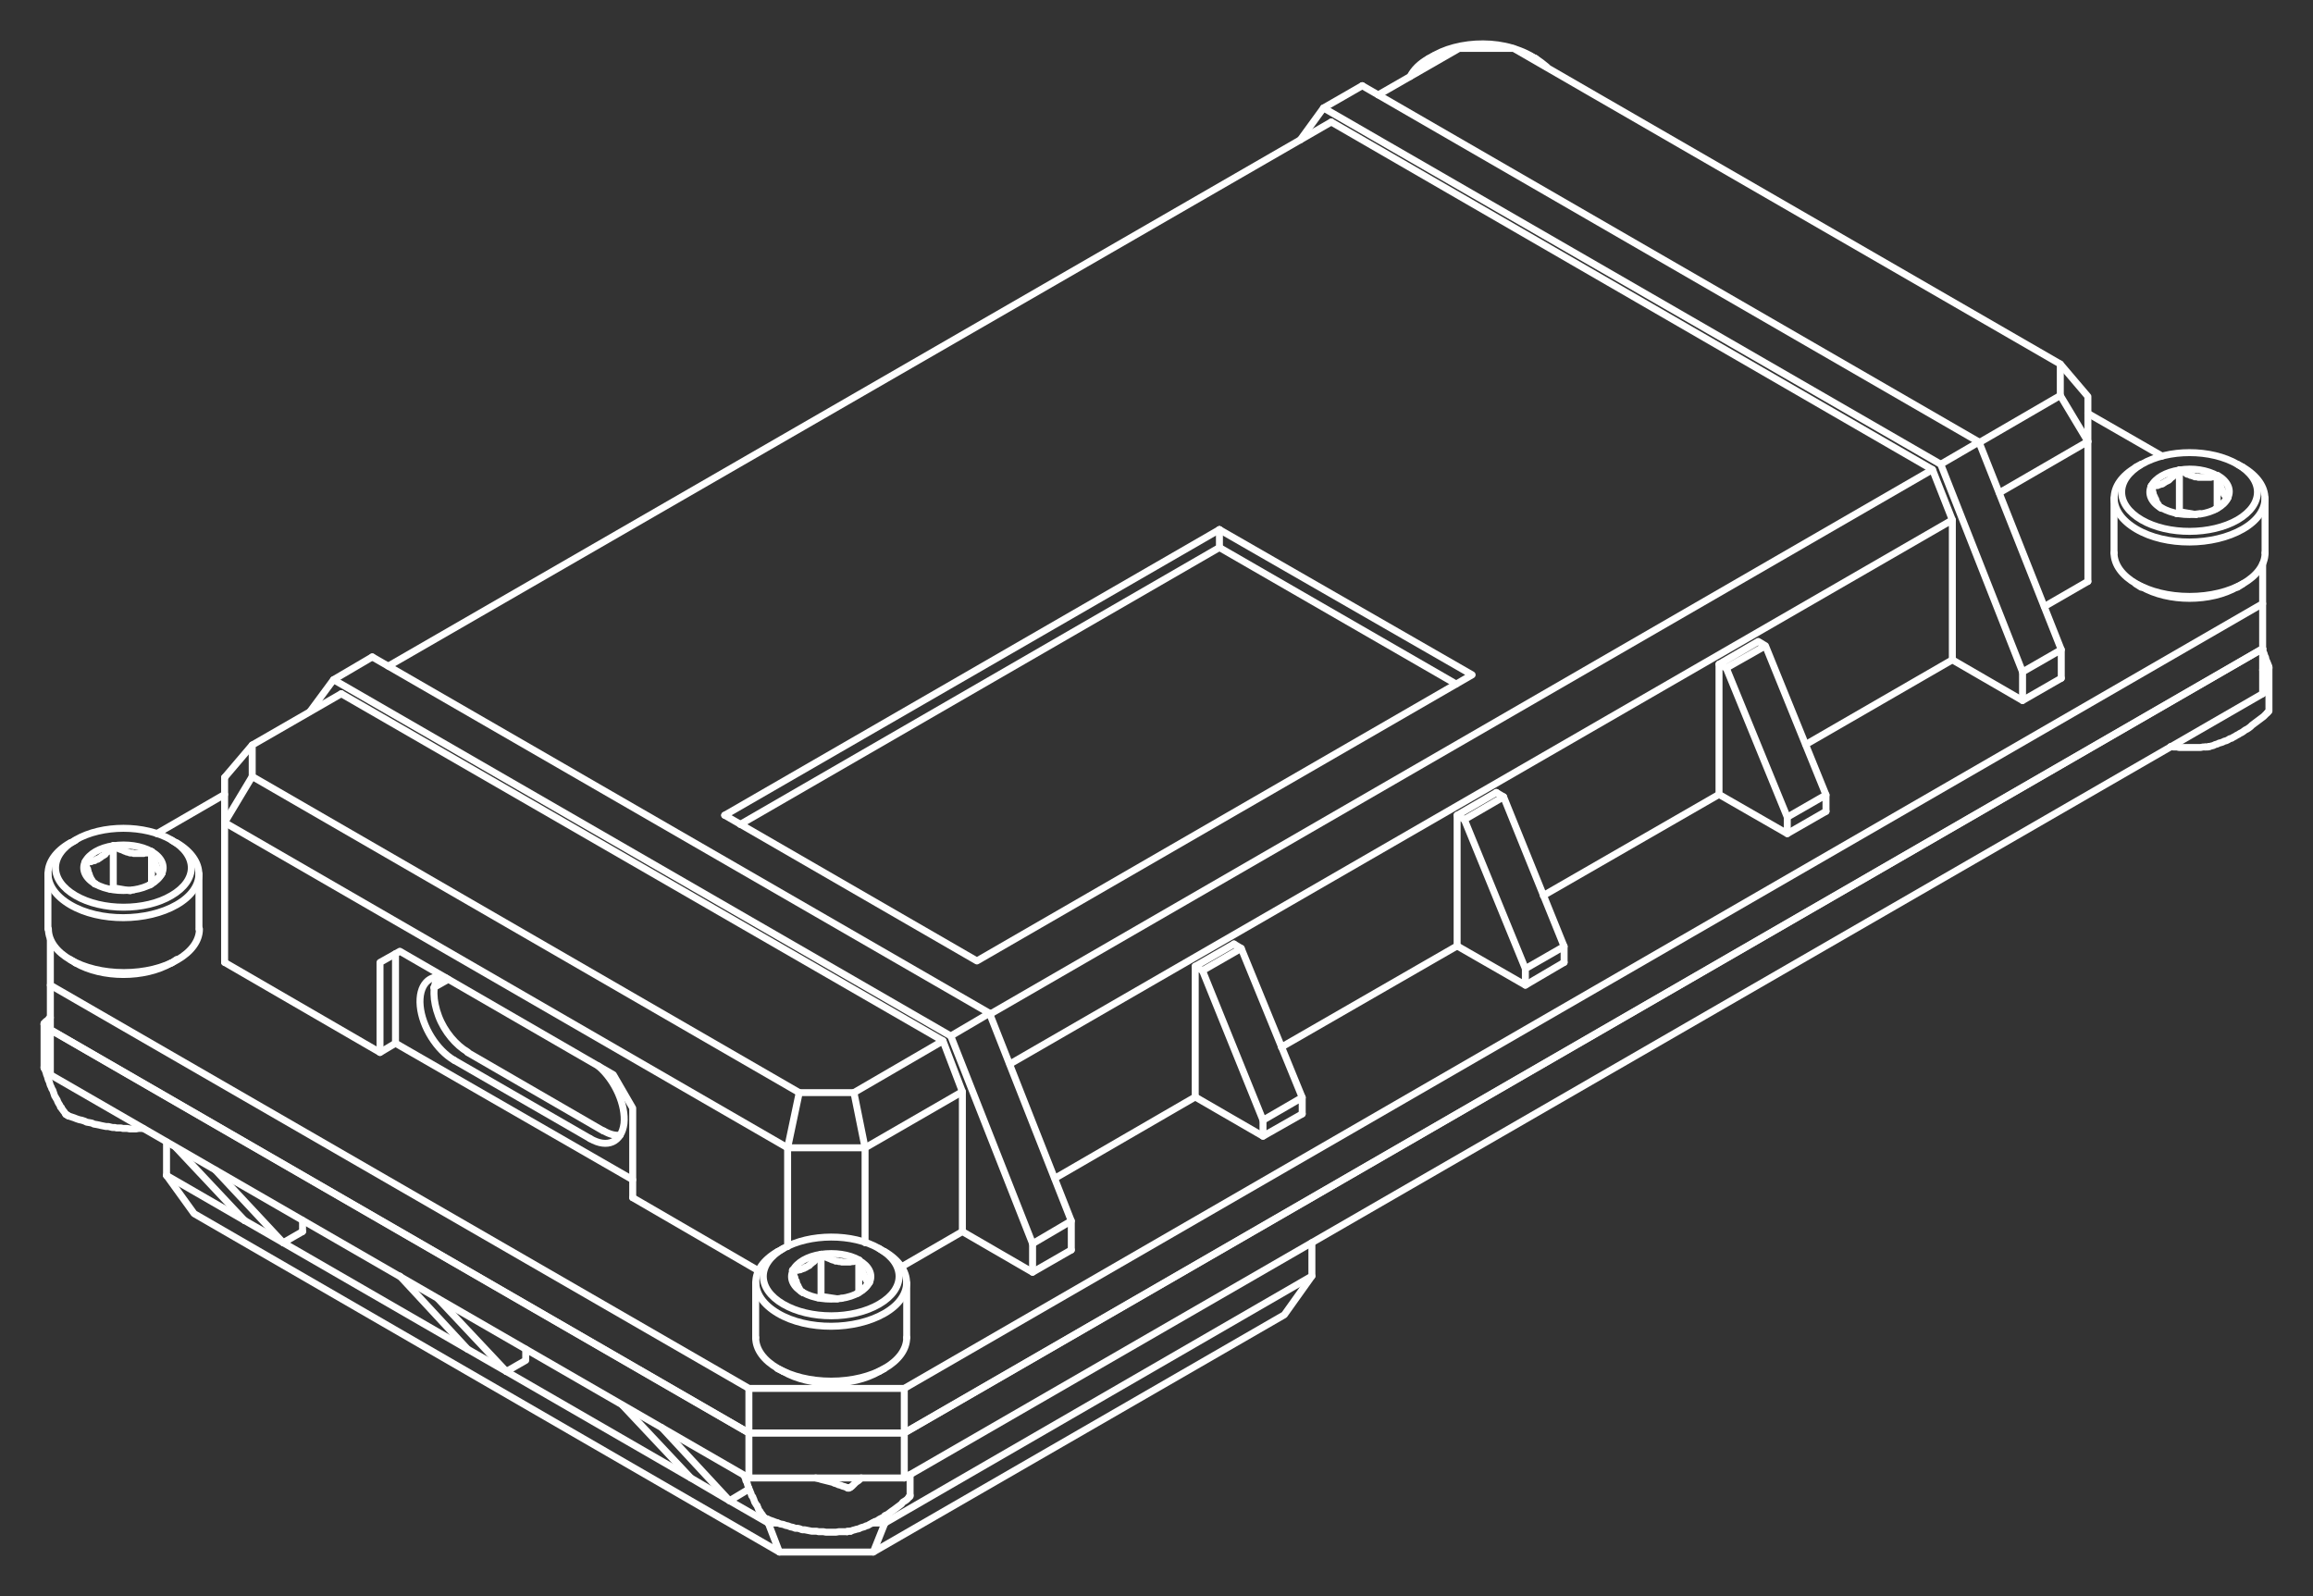 <?xml version="1.0" encoding="utf-8"?>
<!-- Generator: Adobe Illustrator 28.0.0, SVG Export Plug-In . SVG Version: 6.00 Build 0)  -->
<svg version="1.1" id="Layer_2_00000163040849868231744880000010380306800906765467_"
	 xmlns="http://www.w3.org/2000/svg" xmlns:xlink="http://www.w3.org/1999/xlink" x="0px" y="0px" viewBox="0 0 477.8 329.7"
	 style="enable-background:new 0 0 477.8 329.7;" xml:space="preserve">
<rect x="0" y="0" width="477.8" height="329.7" fill="#333333" stroke="none"/>
<style type="text/css">
	.st0{fill:none;stroke:#FFFFFF;stroke-width:1.44;stroke-linecap:round;stroke-linejoin:round;}
</style>
<g>
	<line class="st0" x1="149.7" y1="168.4" x2="251.9" y2="109.4"/>
	<polyline class="st0" points="152.9,170.3 251.9,113.1 251.9,109.4 	"/>
	<polyline class="st0" points="251.9,109.4 304.1,139.4 201.8,198.5 149.7,168.4 	"/>
	<line class="st0" x1="251.9" y1="113.1" x2="300.8" y2="141.3"/>
	<line class="st0" x1="96.6" y1="217.4" x2="124.6" y2="233.6"/>
	<path class="st0" d="M124.7,233.6c1.2,0.7,2.3,1,3.4,0.9"/>
	<path class="st0" d="M90.5,201.8c-1.2,1.8-1.1,4.9,0.1,8.1s3.6,6,6,7.4"/>
	<polyline class="st0" points="364.7,133.4 356.6,138 355.1,137.2 363.2,132.5 364.7,133.4 377.2,164.2 377.2,167.6 	"/>
	<polyline class="st0" points="356.6,138 369.2,168.8 369.2,172.2 355.1,164.1 355.1,137.2 	"/>
	<line class="st0" x1="377.2" y1="167.6" x2="369.2" y2="172.2"/>
	<line class="st0" x1="369.2" y1="168.8" x2="377.2" y2="164.2"/>
	<line class="st0" x1="431.3" y1="120.1" x2="422.3" y2="125.3"/>
	<polyline class="st0" points="425.8,140.1 417.8,144.7 403.3,136.3 373,153.8 	"/>
	<line class="st0" x1="355.1" y1="164.1" x2="318.8" y2="185"/>
	<polyline class="st0" points="323.1,198.8 315.1,203.5 301,195.4 264.7,216.3 	"/>
	<polyline class="st0" points="269,230.1 260.9,234.7 246.9,226.6 217.9,243.4 	"/>
	<polyline class="st0" points="221.3,258.2 213.3,262.8 198.8,254.4 186.2,261.7 	"/>
	<line class="st0" x1="156.7" y1="262.5" x2="130.7" y2="247.4"/>
	<polyline class="st0" points="130.7,243.7 81.7,215.5 78.5,217.4 46.4,198.8 	"/>
	<line class="st0" x1="46.4" y1="164.1" x2="32.4" y2="172.2"/>
	<polyline class="st0" points="467.4,116.5 467.4,124.7 186.8,286.8 154.7,286.8 10.4,203.5 10.4,194.1 	"/>
	<line class="st0" x1="446.6" y1="94.2" x2="431.3" y2="85.4"/>
	<polyline class="st0" points="323.1,198.8 323.1,195.5 315.1,200.1 315.1,203.5 	"/>
	<polyline class="st0" points="323.1,195.5 310.6,164.6 309.1,163.7 	"/>
	<polyline class="st0" points="310.6,164.6 302.5,169.3 315.1,200.1 	"/>
	<polyline class="st0" points="302.5,169.3 301,168.4 309.1,163.7 	"/>
	<line class="st0" x1="301" y1="195.4" x2="301" y2="168.4"/>
	<polyline class="st0" points="403.3,136.3 403.3,107.4 208.6,219.8 	"/>
	<polyline class="st0" points="246.9,226.6 246.9,199.6 254.9,195 	"/>
	<polyline class="st0" points="246.9,199.6 248.4,200.5 260.9,231.4 260.9,234.7 	"/>
	<polyline class="st0" points="269,230.1 269,226.7 260.9,231.4 	"/>
	<polyline class="st0" points="269,226.7 256.4,195.9 254.9,195 	"/>
	<line class="st0" x1="256.4" y1="195.9" x2="248.4" y2="200.5"/>
	<polyline class="st0" points="425.8,140.1 425.8,134.2 417.8,138.8 417.8,144.7 	"/>
	<polyline class="st0" points="425.8,134.2 408.8,91.3 281.4,17.7 	"/>
	<polyline class="st0" points="268.6,28.9 273.4,22.3 400.9,95.9 417.8,138.8 	"/>
	<polyline class="st0" points="403.3,107.4 399.2,97 275,25.2 	"/>
	<line class="st0" x1="273.4" y1="22.3" x2="281.4" y2="17.7"/>
	<line class="st0" x1="400.9" y1="95.9" x2="408.8" y2="91.3"/>
	<polyline class="st0" points="413,101.8 431.3,91.2 431.3,120.1 	"/>
	<polyline class="st0" points="408.9,91.4 425.6,81.7 431.3,91.2 	"/>
	<line class="st0" x1="399.2" y1="97" x2="204.5" y2="209.5"/>
	<polyline class="st0" points="284.7,19.6 301.4,10 312.7,10 425.6,75.2 425.6,81.7 	"/>
	<line class="st0" x1="80.2" y1="137.6" x2="275" y2="25.2"/>
	<polyline class="st0" points="76.9,135.7 204.4,209.3 221.3,252.2 221.3,258.2 	"/>
	<polyline class="st0" points="76.9,135.7 68.9,140.4 64.1,146.9 	"/>
	<polyline class="st0" points="204.4,209.3 196.4,214 68.9,140.4 	"/>
	<polyline class="st0" points="221.3,252.2 213.3,256.9 196.4,214 	"/>
	<line class="st0" x1="213.3" y1="262.8" x2="213.3" y2="256.9"/>
	<polyline class="st0" points="198.8,254.4 198.8,225.5 194.8,215 70.5,143.3 	"/>
	<polyline class="st0" points="178.7,256.7 178.7,237.1 198.8,225.5 	"/>
	<polyline class="st0" points="194.8,215 176.4,225.7 178.7,237.1 	"/>
	<polyline class="st0" points="176.4,225.7 165.1,225.7 52.1,160.4 52.1,153.9 70.5,143.3 	"/>
	<line class="st0" x1="52.1" y1="153.9" x2="46.4" y2="160.6"/>
	<polyline class="st0" points="425.6,75.2 431.3,81.9 431.3,91.2 	"/>
	<polyline class="st0" points="165.1,225.7 162.7,237.1 178.7,237.1 	"/>
	<polyline class="st0" points="52.1,160.4 46.4,169.9 162.7,237.1 	"/>
	<polyline class="st0" points="46.4,160.6 46.4,169.9 46.4,198.8 	"/>
	<line class="st0" x1="467.4" y1="124.7" x2="467.4" y2="134"/>
	<polyline class="st0" points="467.4,134 186.8,296 186.8,286.8 	"/>
	<polyline class="st0" points="154.7,286.8 154.7,296 186.8,296 	"/>
	<polyline class="st0" points="154.7,296 10.4,212.7 10.4,203.5 	"/>
	<line class="st0" x1="162.7" y1="237.1" x2="162.7" y2="257.5"/>
	<polyline class="st0" points="78.5,217.4 78.5,198.8 82.6,196.5 126.7,222 130.7,228.9 130.7,247.4 	"/>
	<line class="st0" x1="81.7" y1="215.5" x2="81.7" y2="197"/>
	<line class="st0" x1="93.8" y1="219" x2="121.9" y2="235.2"/>
	<path class="st0" d="M92.1,202c-3.4-1-5.7,1.5-5.3,5.8s3.4,9.1,7,11.2"/>
	<path class="st0" d="M121.9,235.2c3.6,2.1,6.5,0.7,7-3.1c0.4-3.8-1.8-8.9-5.3-11.9"/>
	<line class="st0" x1="150.7" y1="310" x2="136.7" y2="294.9"/>
	<polyline class="st0" points="154.7,307.4 154.7,307.6 150.7,310 142.7,305.3 128.6,290.3 	"/>
	<polyline class="st0" points="467.4,143.3 186.8,305.3 154.7,305.3 10.4,222 	"/>
	<line class="st0" x1="104.6" y1="283.3" x2="90.5" y2="268.3"/>
	<polyline class="st0" points="108.6,278.7 108.6,281 104.6,283.3 96.6,278.7 82.6,263.6 	"/>
	<line class="st0" x1="62.5" y1="252.1" x2="62.5" y2="254.4"/>
	<polyline class="st0" points="62.5,254.4 58.5,256.7 44.5,241.7 	"/>
	<line class="st0" x1="50.5" y1="252.1" x2="36.4" y2="237.1"/>
	<line class="st0" x1="34.4" y1="242.8" x2="34.4" y2="235.9"/>
	<line class="st0" x1="158.7" y1="314.6" x2="150.7" y2="310"/>
	<line class="st0" x1="142.7" y1="305.3" x2="104.6" y2="283.3"/>
	<line class="st0" x1="96.6" y1="278.7" x2="58.5" y2="256.7"/>
	<line class="st0" x1="50.5" y1="252.1" x2="34.4" y2="242.8"/>
	<line class="st0" x1="158.7" y1="313.9" x2="158.7" y2="314.6"/>
	<line class="st0" x1="58.5" y1="256.7" x2="50.5" y2="252.1"/>
	<polyline class="st0" points="271,256.7 271,263.6 182.8,314.6 182.8,313.1 	"/>
	<path class="st0" d="M90,202.6c0.4-0.2,0.9-0.5,1.3-0.8"/>
	<line class="st0" x1="92.6" y1="202.3" x2="89.6" y2="204"/>
	<polyline class="st0" points="158.7,314.6 161,320.6 40.1,250.7 34.4,242.8 	"/>
	<line class="st0" x1="182.8" y1="314.6" x2="180.2" y2="314.6"/>
	<line class="st0" x1="160.6" y1="314.6" x2="158.7" y2="314.6"/>
	<polyline class="st0" points="161,320.6 180.4,320.6 182.8,314.6 	"/>
	<polyline class="st0" points="180.4,320.6 265.3,271.6 271,263.6 	"/>
	<polyline class="st0" points="467.4,134 186.8,296 154.7,296 10.4,212.7 10.4,222 	"/>
	<line class="st0" x1="154.7" y1="296" x2="154.7" y2="305.3"/>
	<line class="st0" x1="186.8" y1="305.3" x2="186.8" y2="296"/>
	<line class="st0" x1="467.4" y1="134" x2="467.4" y2="143.3"/>
	<path class="st0" d="M15.6,198.9c5.5,3.2,14.3,3.2,19.8,0"/>
	<path class="st0" d="M10,191.9c0,5,7,9,15.6,9s15.6-4,15.6-9"/>
	<path class="st0" d="M35.4,185c5.5-3.2,5.5-8.3,0-11.5s-14.3-3.2-19.8,0s-5.5,8.3,0,11.5S30,188.2,35.4,185"/>
	<path class="st0" d="M14.5,174.1c-6.1,3.5-6.1,9.2,0,12.8s15.9,3.5,22,0s6.1-9.2,0-12.8"/>
	<polyline class="st0" points="33.4,180.5 33.2,180.7 33.1,180.9 32.9,181.1 32.7,181.3 32.6,181.4 32.4,181.6 32.2,181.7 
		32.1,181.9 31.9,182 31.8,182.2 31.6,182.3 31.5,182.4 31.3,182.5 31.2,182.6 31,182.8 30.9,182.8 	"/>
	<path class="st0" d="M27.6,183.8c2.8-0.4,5-1.7,5.8-3.3"/>
	<path class="st0" d="M33.4,180.5c0.8-1.6,0-3.4-2.1-4.6"/>
	<path class="st0" d="M19.7,182.6c2.1,1.2,5.1,1.6,7.9,1.2"/>
	<path class="st0" d="M17.6,178c-0.8,1.6,0,3.4,2.1,4.6"/>
	<path class="st0" d="M23.4,174.7c-2.8,0.4-5,1.7-5.8,3.3"/>
	<path class="st0" d="M31.3,175.9c-2.1-1.2-5.1-1.6-7.9-1.2"/>
	<polyline class="st0" points="33.4,180.5 33.4,180.5 33.2,180.4 33.2,180.4 33.1,180.3 33.1,180.2 33,180.2 32.9,180.1 32.9,180 
		32.8,179.9 32.7,179.8 32.6,179.7 32.6,179.6 32.5,179.5 32.5,179.4 32.4,179.3 32.3,179.1 32.3,179 32.2,178.9 32.2,178.7 
		32.1,178.6 32,178.4 32,178.2 31.9,178 31.9,177.8 31.8,177.7 31.7,177.4 31.7,177.2 31.6,177 31.5,176.8 31.4,176.5 31.4,176.2 
		31.3,175.9 31,176 30.7,176.1 30.5,176.2 30.2,176.2 29.9,176.2 29.7,176.3 29.5,176.3 29.2,176.3 29,176.3 28.7,176.3 28.5,176.3 
		28.3,176.3 28,176.3 27.8,176.3 27.6,176.3 27.4,176.2 27.1,176.2 26.9,176.2 26.6,176.1 26.4,176 26.2,176 26,175.9 25.7,175.8 
		25.5,175.7 25.3,175.6 25,175.5 24.7,175.4 24.5,175.3 24.2,175.1 23.9,175 23.7,174.9 23.4,174.7 23.2,175 23,175.2 22.8,175.4 
		22.6,175.6 22.4,175.8 22.2,176 22,176.1 21.8,176.3 21.7,176.5 21.5,176.6 21.4,176.7 21.2,176.8 21,176.9 20.8,177.1 20.6,177.2 
		20.5,177.3 20.3,177.4 20.2,177.5 20,177.5 19.8,177.6 19.7,177.7 19.5,177.8 19.3,177.8 19.1,177.8 19,177.9 18.8,178 18.6,178 
		18.4,178 18.2,178 18,178.1 17.8,178.1 17.6,178.1 17.7,178.3 17.8,178.6 17.8,178.9 17.9,179.1 17.9,179.3 18.1,179.5 18.1,179.8 
		18.2,179.9 18.2,180.1 18.3,180.3 18.4,180.5 18.4,180.7 18.5,180.8 18.5,181 18.6,181.1 18.7,181.3 18.7,181.4 18.8,181.5 
		18.8,181.6 18.9,181.7 19,181.8 19,181.9 19.1,182 19.1,182.1 19.2,182.2 19.3,182.3 19.4,182.3 19.4,182.4 19.5,182.5 19.6,182.5 
		19.6,182.6 19.7,182.6 	"/>
	<polyline class="st0" points="26.9,184 23.4,183.4 22.8,183.7 	"/>
	<line class="st0" x1="31.3" y1="182.6" x2="31.3" y2="175.9"/>
	<line class="st0" x1="23.4" y1="183.4" x2="23.4" y2="174.7"/>
	<line class="st0" x1="15.6" y1="198.9" x2="14.5" y2="198.2"/>
	<line class="st0" x1="35.5" y1="198.9" x2="36.5" y2="198.2"/>
	<line class="st0" x1="35.5" y1="173.6" x2="36.5" y2="174.2"/>
	<line class="st0" x1="15.6" y1="173.6" x2="14.5" y2="174.2"/>
	<line class="st0" x1="41.1" y1="180.5" x2="41.1" y2="191.9"/>
	<line class="st0" x1="9.9" y1="180.5" x2="9.9" y2="191.9"/>
	<polyline class="st0" points="10.4,210.2 10.1,210.4 9.9,210.7 9.6,210.9 9.4,211.1 	"/>
	<polyline class="st0" points="9.1,211.6 9.3,211.7 9.5,212 9.7,212.2 9.8,212.5 10,212.7 10.1,212.9 10.3,213.1 10.4,213.4 	"/>
	<polyline class="st0" points="9.1,220.6 9.3,221 9.5,221.5 9.6,221.9 9.8,222.4 9.9,222.8 10,223.1 10.2,223.5 10.3,223.9 
		10.4,224.2 10.6,224.6 10.7,224.9 10.9,225.2 11,225.5 11.1,225.8 11.2,226.1 11.3,226.4 11.5,226.7 11.6,226.9 11.8,227.2 
		11.9,227.5 12,227.7 12.1,227.9 12.3,228.2 12.4,228.4 12.5,228.7 12.7,228.8 12.8,229.1 13,229.3 13.1,229.5 13.3,229.7 
		13.4,229.9 13.6,230.2 	"/>
	<polyline class="st0" points="14.1,230.5 14.7,230.7 15.3,230.9 15.8,231.1 16.4,231.3 16.9,231.4 17.5,231.6 17.9,231.8 
		18.5,231.9 19,232 19.4,232.2 20,232.3 20.5,232.4 20.9,232.5 21.4,232.6 21.9,232.7 22.4,232.7 22.8,232.8 23.2,232.9 23.7,232.9 
		24.1,233 24.5,233 25,233 25.4,233.1 25.9,233.1 26.3,233.1 26.8,233.2 27.2,233.2 27.7,233.2 28.1,233.2 28.6,233.1 29.1,233.1 
		29.6,233.1 	"/>
	<polyline class="st0" points="9.4,211.1 9.3,211.2 9.2,211.3 9.2,211.3 9.1,211.4 9.1,211.4 9.1,211.5 9.1,211.6 	"/>
	<polyline class="st0" points="9.1,220.6 9.1,220.5 9.1,220.4 	"/>
	<polyline class="st0" points="14.1,230.5 14,230.4 13.9,230.4 13.9,230.3 13.8,230.3 13.7,230.2 13.7,230.2 13.6,230.2 13.6,230.2 
			"/>
	<line class="st0" x1="9.1" y1="211.4" x2="9.1" y2="220.4"/>
	<path class="st0" d="M318.3,13.1c-1.2-1.2-3-2.2-5.1-2.9"/>
	<path class="st0" d="M312.3,9.9c-3.7-1.1-8.1-1.1-11.9-0.1s-6.6,2.9-7.8,5.2"/>
	<path class="st0" d="M295.1,12.1c-1.8,1-3.1,2.3-3.8,3.7"/>
	<path class="st0" d="M319.5,13.8c-0.7-0.6-1.5-1.2-2.4-1.8"/>
	<line class="st0" x1="316" y1="11.5" x2="317.2" y2="12.1"/>
	<line class="st0" x1="296.2" y1="11.5" x2="295.1" y2="12.1"/>
	<path class="st0" d="M161.8,283.3c5.5,3.2,14.3,3.2,19.8,0"/>
	<path class="st0" d="M156.1,276.3c0,5,7,9,15.6,9s15.6-4,15.6-9"/>
	<path class="st0" d="M161.8,257.9c-5.5,3.2-5.5,8.3,0,11.5c5.5,3.2,14.3,3.2,19.8,0s5.5-8.3,0-11.5S167.2,254.8,161.8,257.9"/>
	<path class="st0" d="M160.7,258.5c-6.1,3.5-6.1,9.2,0,12.8s15.9,3.5,22,0s6.1-9.2,0-12.8"/>
	<polyline class="st0" points="169.6,259.1 169.3,259.4 169.1,259.6 169,259.8 168.7,260 168.5,260.2 168.4,260.3 168.2,260.5 
		168,260.7 167.8,260.8 167.6,261 167.5,261.1 167.3,261.2 167.2,261.4 167,261.5 166.8,261.6 166.6,261.7 166.5,261.8 166.3,261.8 
		166.1,262 166,262 165.8,262.1 165.6,262.1 165.5,262.2 165.3,262.3 165.1,262.3 164.9,262.3 164.8,262.4 164.5,262.4 164.3,262.4 
		164.2,262.4 164,262.4 163.7,262.4 	"/>
	<path class="st0" d="M169.6,259.1c-2.8,0.4-5,1.7-5.8,3.3"/>
	<path class="st0" d="M177.5,260.3c-2.1-1.2-5.1-1.6-7.9-1.2"/>
	<path class="st0" d="M179.6,264.9c0.8-1.6-0.1-3.4-2.1-4.5"/>
	<path class="st0" d="M173.8,268.2c2.8-0.4,5-1.7,5.8-3.3"/>
	<path class="st0" d="M165.9,267c2.1,1.2,5.1,1.6,7.9,1.2"/>
	<path class="st0" d="M163.8,262.5c-0.8,1.6,0.1,3.4,2.1,4.5"/>
	<polyline class="st0" points="177.4,260.3 177.5,260.6 177.6,260.9 177.7,261.1 177.7,261.4 177.8,261.6 177.8,261.8 178,262 
		178,262.3 178.1,262.4 178.1,262.6 178.2,262.8 178.3,262.9 178.3,263.1 178.4,263.2 178.4,263.4 178.5,263.5 178.6,263.6 
		178.6,263.8 178.7,263.9 178.7,264 178.8,264.1 178.9,264.2 178.9,264.3 179,264.4 179,264.5 179.1,264.5 179.2,264.6 179.3,264.7 
		179.3,264.8 179.4,264.8 179.5,264.8 179.6,264.9 179.4,265.1 179.2,265.3 179,265.5 178.9,265.7 178.7,265.9 178.6,266 
		178.4,266.2 178.2,266.3 178.1,266.5 177.9,266.6 177.8,266.7 177.6,266.8 177.5,266.9 177.3,267.1 177.2,267.1 177.1,267.2 	"/>
	<polyline class="st0" points="165.8,267 165.8,267 165.7,266.9 165.7,266.9 165.6,266.8 165.5,266.8 165.4,266.6 165.4,266.6 
		165.3,266.5 165.2,266.4 165.2,266.3 165.1,266.2 165.1,266.1 165,266 164.9,265.9 164.9,265.7 164.8,265.6 164.8,265.5 
		164.7,265.4 164.6,265.2 164.6,265.1 164.5,264.9 164.5,264.7 164.4,264.5 164.3,264.4 164.2,264.2 164.2,263.9 164.1,263.7 
		164,263.5 164,263.3 163.9,263 163.8,262.7 163.7,262.4 	"/>
	<polyline class="st0" points="169.6,259.1 169.8,259.3 170.1,259.4 170.3,259.6 170.6,259.7 170.9,259.8 171.1,259.9 171.4,260 
		171.6,260.1 171.8,260.2 172.1,260.3 172.3,260.3 172.6,260.5 172.8,260.5 173,260.5 173.3,260.6 173.5,260.6 173.7,260.6 
		173.9,260.7 174.2,260.7 174.4,260.7 174.7,260.7 174.9,260.7 175.1,260.7 175.4,260.7 175.6,260.7 175.9,260.6 176.1,260.6 
		176.3,260.6 176.6,260.5 176.9,260.5 177.2,260.4 177.4,260.3 	"/>
	<polyline class="st0" points="169,268.1 169.6,267.8 173,268.3 	"/>
	<line class="st0" x1="177.4" y1="266.9" x2="177.4" y2="260.3"/>
	<line class="st0" x1="169.6" y1="267.8" x2="169.6" y2="259.1"/>
	<line class="st0" x1="161.8" y1="283.3" x2="160.6" y2="282.7"/>
	<line class="st0" x1="181.6" y1="283.3" x2="182.7" y2="282.7"/>
	<line class="st0" x1="181.6" y1="257.9" x2="182.7" y2="258.6"/>
	<line class="st0" x1="161.8" y1="257.9" x2="160.6" y2="258.6"/>
	<line class="st0" x1="156.1" y1="276.3" x2="156.1" y2="265"/>
	<line class="st0" x1="187.3" y1="276.3" x2="187.3" y2="265"/>
	<path class="st0" d="M442.4,121.2c5.5,3.2,14.3,3.2,19.8,0"/>
	<path class="st0" d="M436.7,114.2c0,5,7,9,15.6,9s15.6-4,15.6-9"/>
	<path class="st0" d="M462.2,107.4c5.5-3.2,5.5-8.3,0-11.5s-14.3-3.2-19.8,0s-5.5,8.3,0,11.5S456.8,110.5,462.2,107.4"/>
	<path class="st0" d="M441.3,96.5c-6.1,3.5-6.1,9.2,0,12.8s15.9,3.5,22,0s6.1-9.2,0-12.8"/>
	<polyline class="st0" points="444.4,100.4 444.6,100.4 444.8,100.4 445,100.4 445.1,100.4 445.3,100.3 445.6,100.3 445.7,100.3 
		445.9,100.2 446,100.1 446.2,100.1 446.4,100 446.6,100 446.8,99.9 446.9,99.8 447.1,99.7 447.2,99.6 447.4,99.5 447.6,99.4 
		447.8,99.3 448,99.2 448.1,99.1 448.3,98.9 448.4,98.8 448.6,98.6 448.8,98.5 449,98.3 449.2,98.1 449.3,97.9 449.6,97.7 
		449.8,97.5 449.9,97.3 450.2,97.1 	"/>
	<path class="st0" d="M450.2,97.1c-2.8,0.4-5,1.7-5.8,3.3"/>
	<path class="st0" d="M444.4,100.4c-0.8,1.6,0,3.4,2.1,4.6"/>
	<path class="st0" d="M458.1,98.3c-2.1-1.2-5.1-1.7-7.9-1.2"/>
	<path class="st0" d="M460.2,102.8c0.8-1.6,0-3.4-2.1-4.6"/>
	<path class="st0" d="M454.4,106.2c2.8-0.4,5-1.7,5.8-3.3"/>
	<path class="st0" d="M446.5,104.9c2.1,1.2,5.1,1.7,7.9,1.2"/>
	<polyline class="st0" points="457.6,105.2 457.8,105.1 457.9,105 458.1,104.9 458.2,104.8 458.4,104.6 458.5,104.5 458.7,104.4 
		458.8,104.2 459,104.1 459.2,103.9 459.3,103.8 459.5,103.6 459.7,103.4 459.8,103.3 460,103.1 460.2,102.8 460.1,102.8 460,102.8 
		460,102.7 459.9,102.7 459.8,102.5 459.7,102.5 459.7,102.4 459.6,102.3 459.5,102.2 459.5,102.1 459.4,102.1 459.4,101.9 
		459.3,101.8 459.2,101.7 459.2,101.6 459.1,101.5 459.1,101.3 459,101.2 458.9,101 458.9,100.9 458.8,100.7 458.8,100.6 
		458.7,100.4 458.6,100.2 458.6,100 458.5,99.8 458.4,99.5 458.3,99.3 458.3,99.1 458.2,98.8 458.2,98.6 458,98.3 457.8,98.3 
		457.5,98.4 457.3,98.5 457,98.5 456.7,98.6 456.5,98.6 456.2,98.6 456,98.6 455.8,98.6 455.5,98.6 455.3,98.6 455,98.6 454.8,98.6 
		454.6,98.6 454.3,98.6 454.1,98.6 453.9,98.5 453.7,98.5 453.4,98.5 453.2,98.4 452.9,98.3 452.7,98.2 452.5,98.2 452.2,98 452,98 
		451.7,97.9 451.5,97.7 451.3,97.6 451,97.5 450.7,97.4 450.4,97.2 450.2,97.1 	"/>
	<polyline class="st0" points="444.4,100.4 444.4,100.7 444.5,100.9 444.6,101.2 444.7,101.5 444.7,101.6 444.8,101.9 444.8,102.1 
		444.9,102.3 445,102.5 445.1,102.7 445.1,102.8 445.2,103 445.3,103.1 445.3,103.3 445.4,103.4 445.4,103.6 445.5,103.7 
		445.6,103.9 445.6,104 445.7,104 445.7,104.2 445.8,104.3 445.9,104.3 445.9,104.5 446,104.5 446,104.6 446.1,104.7 446.2,104.8 
		446.3,104.8 446.3,104.9 446.4,104.9 446.5,104.9 	"/>
	<polyline class="st0" points="453.7,106.3 450.2,105.7 449.6,106.1 	"/>
	<line class="st0" x1="458" y1="104.9" x2="458" y2="98.3"/>
	<line class="st0" x1="450.2" y1="105.7" x2="450.2" y2="97.1"/>
	<line class="st0" x1="442.3" y1="121.3" x2="441.2" y2="120.6"/>
	<line class="st0" x1="462.2" y1="121.3" x2="463.3" y2="120.6"/>
	<line class="st0" x1="462.2" y1="95.9" x2="463.3" y2="96.5"/>
	<line class="st0" x1="442.3" y1="95.9" x2="441.2" y2="96.5"/>
	<line class="st0" x1="467.9" y1="102.9" x2="467.9" y2="114.2"/>
	<line class="st0" x1="436.7" y1="102.9" x2="436.7" y2="114.2"/>
	<polyline class="st0" points="177.9,305.3 177.7,305.5 177.4,305.8 177.1,306 176.8,306.2 176.6,306.4 176.3,306.7 176,307 
		175.7,307.2 	"/>
	<polyline class="st0" points="187.8,309.2 187.4,309.7 187,310 186.5,310.3 186.2,310.7 185.8,311 185.4,311.3 185,311.6 
		184.6,311.9 184.3,312.1 183.9,312.4 183.5,312.7 183.2,312.9 182.8,313.1 182.5,313.4 182.1,313.6 181.7,313.8 181.4,314 
		181.1,314.2 180.7,314.3 180.4,314.5 180,314.7 179.6,314.9 179.3,315.1 178.9,315.2 178.5,315.4 178.1,315.5 177.8,315.6 
		177.4,315.8 176.9,315.9 176.6,316 176.2,316.1 175.7,316.3 	"/>
	<polyline class="st0" points="175,307.3 174.5,307.1 174.1,307 173.6,306.8 173.2,306.7 172.8,306.5 172.4,306.4 172,306.2 
		171.6,306.1 171.2,306 170.8,305.9 170.4,305.8 170,305.7 169.6,305.6 169.3,305.5 168.9,305.4 168.5,305.3 	"/>
	<polyline class="st0" points="175,316.4 174.4,316.4 173.8,316.4 173.3,316.4 172.7,316.5 172.2,316.5 171.7,316.5 171.1,316.5 
		170.6,316.5 170.1,316.4 169.6,316.4 169.1,316.4 168.7,316.3 168.2,316.3 167.7,316.3 167.2,316.2 166.7,316.1 166.2,316 
		165.7,316 165.2,315.8 164.8,315.7 164.3,315.7 163.8,315.5 163.3,315.4 162.8,315.2 162.3,315.1 161.8,314.9 161.2,314.8 
		160.7,314.6 160.1,314.4 159.6,314.2 159,314 158.5,313.8 	"/>
	<polyline class="st0" points="157.9,313.5 157.7,313.3 157.6,313.1 157.4,312.8 157.3,312.7 157.1,312.4 157,312.2 156.8,312 
		156.7,311.8 156.6,311.5 156.5,311.3 156.4,311 156.2,310.8 156.1,310.6 155.9,310.3 155.8,310 155.7,309.7 155.6,309.5 
		155.5,309.2 155.3,309 155.2,308.7 155.1,308.4 155,308.2 154.9,307.9 154.7,307.6 154.6,307.3 154.5,306.9 154.4,306.6 
		154.3,306.2 154.1,305.9 154,305.5 153.9,305.2 153.7,304.8 	"/>
	<polyline class="st0" points="175.7,307.2 175.6,307.3 175.6,307.3 175.4,307.3 175.4,307.4 175.3,307.4 175.1,307.4 175.1,307.3 
		175,307.3 	"/>
	<polyline class="st0" points="187.8,309.2 187.9,309.2 187.9,309.2 187.9,309.1 188,309.1 188,309 188,309 188,308.9 188,308.9 	
		"/>
	<polyline class="st0" points="175,316.4 175.1,316.3 175.1,316.3 175.3,316.3 175.4,316.3 175.4,316.3 175.6,316.3 175.6,316.3 
		175.7,316.3 	"/>
	<polyline class="st0" points="157.9,313.5 158,313.6 158,313.6 158.1,313.6 158.2,313.7 158.3,313.7 158.3,313.7 158.5,313.8 	"/>
	<line class="st0" x1="188" y1="308.9" x2="188" y2="304.6"/>
	<polyline class="st0" points="448.4,154.2 448.9,154.3 449.3,154.3 449.7,154.3 450.1,154.4 450.5,154.4 451,154.4 451.4,154.4 
		451.9,154.4 452.3,154.4 452.8,154.4 453.2,154.4 453.7,154.4 454.1,154.4 454.6,154.4 455.1,154.3 455.6,154.3 	"/>
	<polyline class="st0" points="456.4,154.2 456.8,154.1 457.2,154 457.6,153.8 458,153.7 458.4,153.5 458.8,153.4 459.1,153.3 
		459.5,153.1 459.9,153 460.3,152.8 460.6,152.6 461,152.5 461.3,152.3 461.7,152.1 462,151.9 462.4,151.7 462.7,151.5 463.1,151.3 
		463.4,151.1 463.8,150.8 464.2,150.6 464.5,150.4 464.9,150.1 465.2,149.8 465.6,149.5 466,149.2 466.4,148.9 466.8,148.6 
		467.2,148.3 467.6,148 468,147.6 468.4,147.2 	"/>
	<polyline class="st0" points="467.4,138.4 467.6,138.4 467.9,138.3 468.2,138.2 468.4,138.1 	"/>
	<polyline class="st0" points="468.4,138.1 468.5,138.1 468.5,138.1 468.6,138.1 468.7,138 468.7,137.9 468.7,137.9 468.7,137.8 
		468.7,137.7 468.5,137.2 468.3,136.7 468.1,136.3 468,135.8 467.8,135.4 467.7,135 467.5,134.6 467.4,134.2 	"/>
	<polyline class="st0" points="456.4,154.2 456.2,154.2 456.2,154.2 456.1,154.3 456,154.3 455.9,154.3 455.8,154.3 455.7,154.3 
		455.6,154.3 	"/>
	<polyline class="st0" points="468.7,137.9 468.7,146.8 468.7,146.9 468.7,146.9 468.6,146.9 468.6,147 468.5,147.1 468.5,147.1 
		468.5,147.1 468.4,147.2 	"/>
</g>
</svg>
